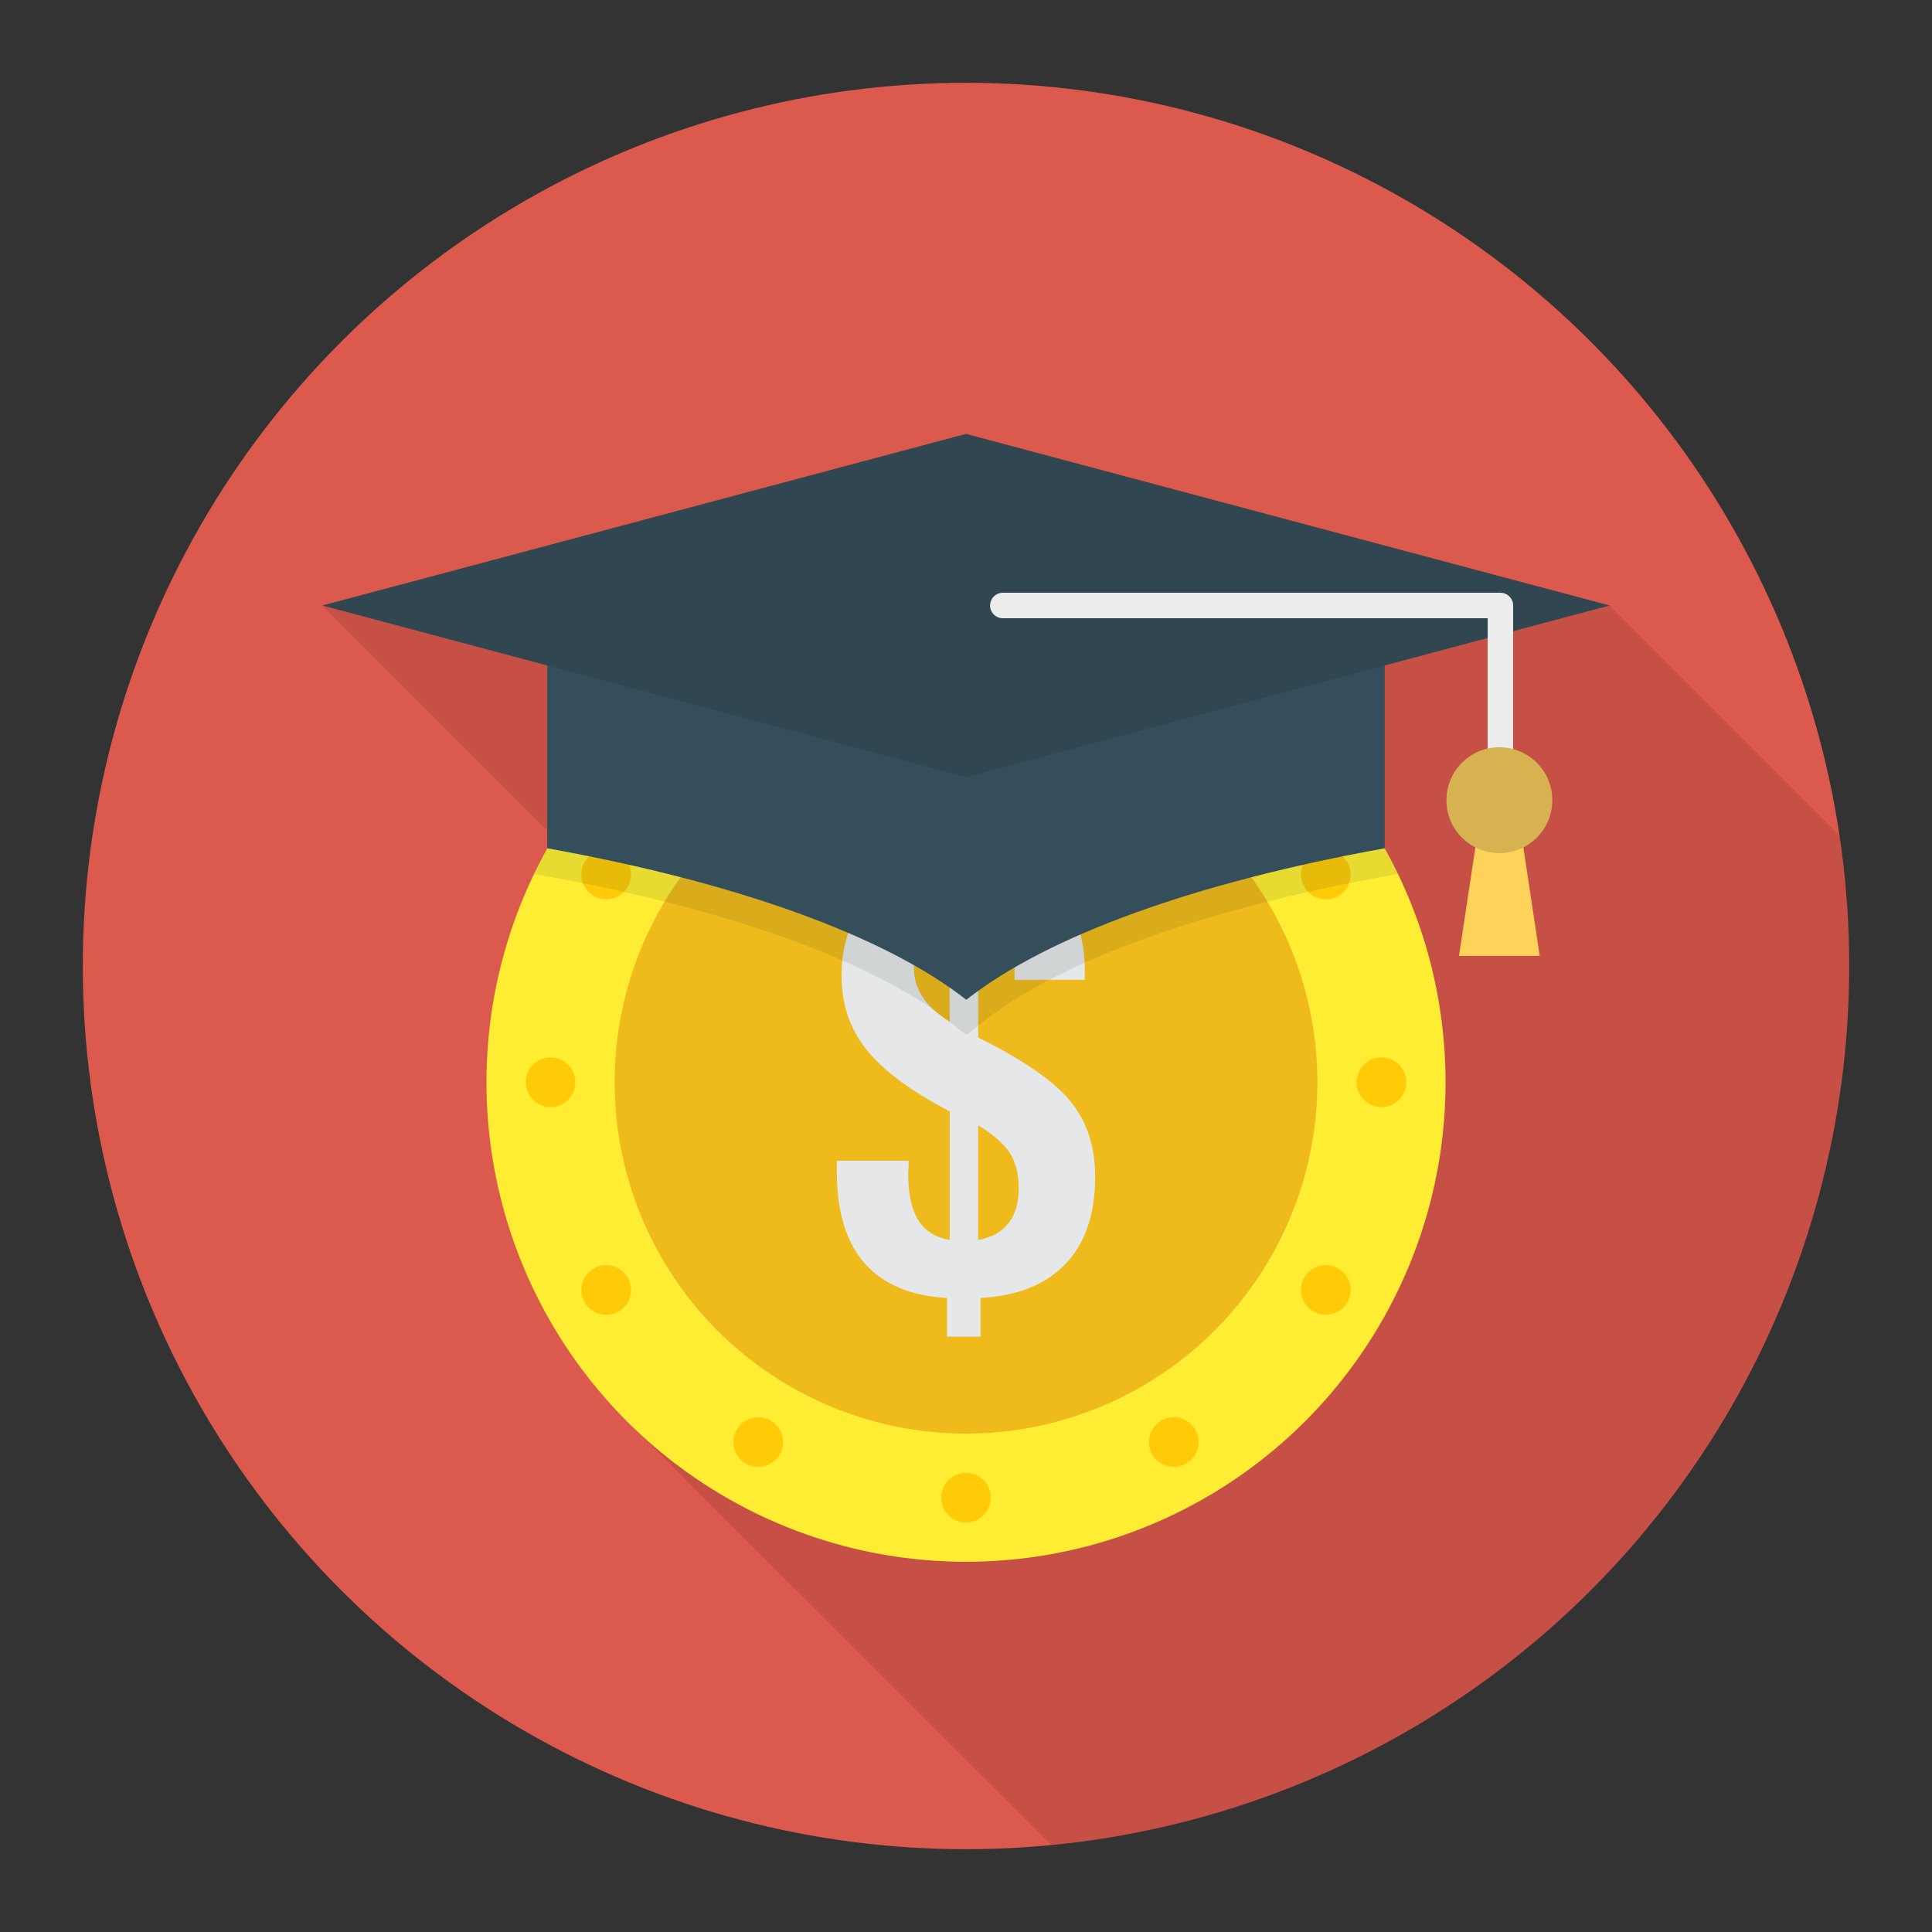 <svg enable-background="new 0 0 140 140" height="512" viewBox="0 0 140 140" width="512" xmlns="http://www.w3.org/2000/svg"><rect x="0" y="0" width="140" height="140" fill="#333333" stroke="none"/><circle cx="70" cy="70" fill="#dc594e" r="64"/><path d="m133.3 60.55c.46 3.08.7 6.24.7 9.45 0 33.26-25.37 60.59-57.82 63.7l-30.29-30.27c-6.56-6.32-10.64-15.19-10.64-25.01 0-2.7.31-5.34.89-7.86.59-2.53 1.45-4.95 2.55-7.23 0-.01.01-.01.01-.02.3-.62.63-1.23.97-1.84-.01 0-.01 0-.01 0v-1.3l-16.29-16.29 46.63-12.44 46.63 12.44z" opacity=".1"/><circle cx="70" cy="78.422" fill="#feed32" r="34.75"/><circle cx="70" cy="78.422" fill="#efba1b" r="25.462"/><path d="m68.626 96.861v-2.805c-2.648-.151-4.641-.992-5.979-2.523-1.338-1.532-2.008-3.74-2.008-6.626v-.8h5.217c0 .109-.007.274-.021.493-.015.219-.022.376-.022.472 0 1.45.243 2.564.73 3.343.486.78 1.245 1.259 2.276 1.437v-9.314c-2.82-1.476-4.83-2.971-6.033-4.482-1.202-1.511-1.803-3.285-1.803-5.323 0-2.366.676-4.253 2.029-5.662 1.352-1.408 3.224-2.167 5.614-2.277v-2.81h2.426v2.851c2.461.027 4.337.684 5.625 1.969 1.288 1.285 1.932 3.152 1.932 5.6v.595h-5.088v-.43c0-1.163-.232-2.072-.697-2.729-.465-.656-1.113-1.005-1.943-1.046v8.39c3.263 1.614 5.492 3.153 6.687 4.616 1.195 1.463 1.793 3.289 1.793 5.477 0 2.694-.712 4.793-2.136 6.297-1.424 1.505-3.482 2.332-6.172 2.483v2.805h-2.426zm.193-22.806-.022-7.303c-.83.069-1.467.394-1.911.974-.444.581-.665 1.378-.665 2.39 0 .766.211 1.473.633 2.123.422.65 1.077 1.255 1.964 1.815zm2.061 15.796c.959-.165 1.689-.564 2.19-1.2.501-.636.751-1.48.751-2.534 0-1.039-.215-1.894-.644-2.564-.429-.67-1.195-1.341-2.297-2.01z" fill="#e6e7e8"/><g fill="#ffcb08"><circle cx="70" cy="48.317" r="1.799"/><circle cx="70" cy="108.528" r="1.799"/><circle cx="54.947" cy="52.35" r="1.799"/><circle cx="85.053" cy="104.495" r="1.799"/><circle cx="43.928" cy="63.369" r="1.799"/><circle cx="96.072" cy="93.475" r="1.799"/><circle cx="39.894" cy="78.422" r="1.799"/><circle cx="100.106" cy="78.422" r="1.799"/><circle cx="43.928" cy="93.475" r="1.799"/><circle cx="96.072" cy="63.369" r="1.799"/><circle cx="54.947" cy="104.495" r="1.799"/><circle cx="85.053" cy="52.35" r="1.799"/></g><path d="m70.022 72.451c5.91-4.66 16.681-8.524 30.321-10.98v-17.594h-60.687v17.593c13.647 2.455 24.43 6.321 30.366 10.98z" fill="#344e5c"/><path d="m70 31.444-46.632 12.433 46.632 12.433 46.632-12.433z" fill="#304651"/><path d="m108.724 64.295c-.511 0-.924-.413-.924-.924v-18.57h-35.131c-.511 0-.924-.413-.924-.924s.413-.924.924-.924h36.055c.511 0 .924.413.924.924v19.494c0 .511-.413.924-.924.924z" fill="#ececec"/><path d="m111.575 69.268h-5.851l1.55-10.26h2.752z" fill="#ffd25a"/><circle cx="108.65" cy="57.985" fill="#d6b251" r="3.836"/><path d="m100.331 61.473c-13.634 2.455-24.401 6.319-30.309 10.977-5.934-4.658-16.713-8.523-30.353-10.978-.341.609-.673 1.225-.978 1.856l.61.11c13.387 2.408 23.858 6.167 29.485 10.585l1.238.972 1.235-.975c5.599-4.415 16.054-8.173 29.438-10.581l.611-.11c-.305-.631-.637-1.247-.978-1.857z" fill="#19282f" opacity=".1"/></svg>